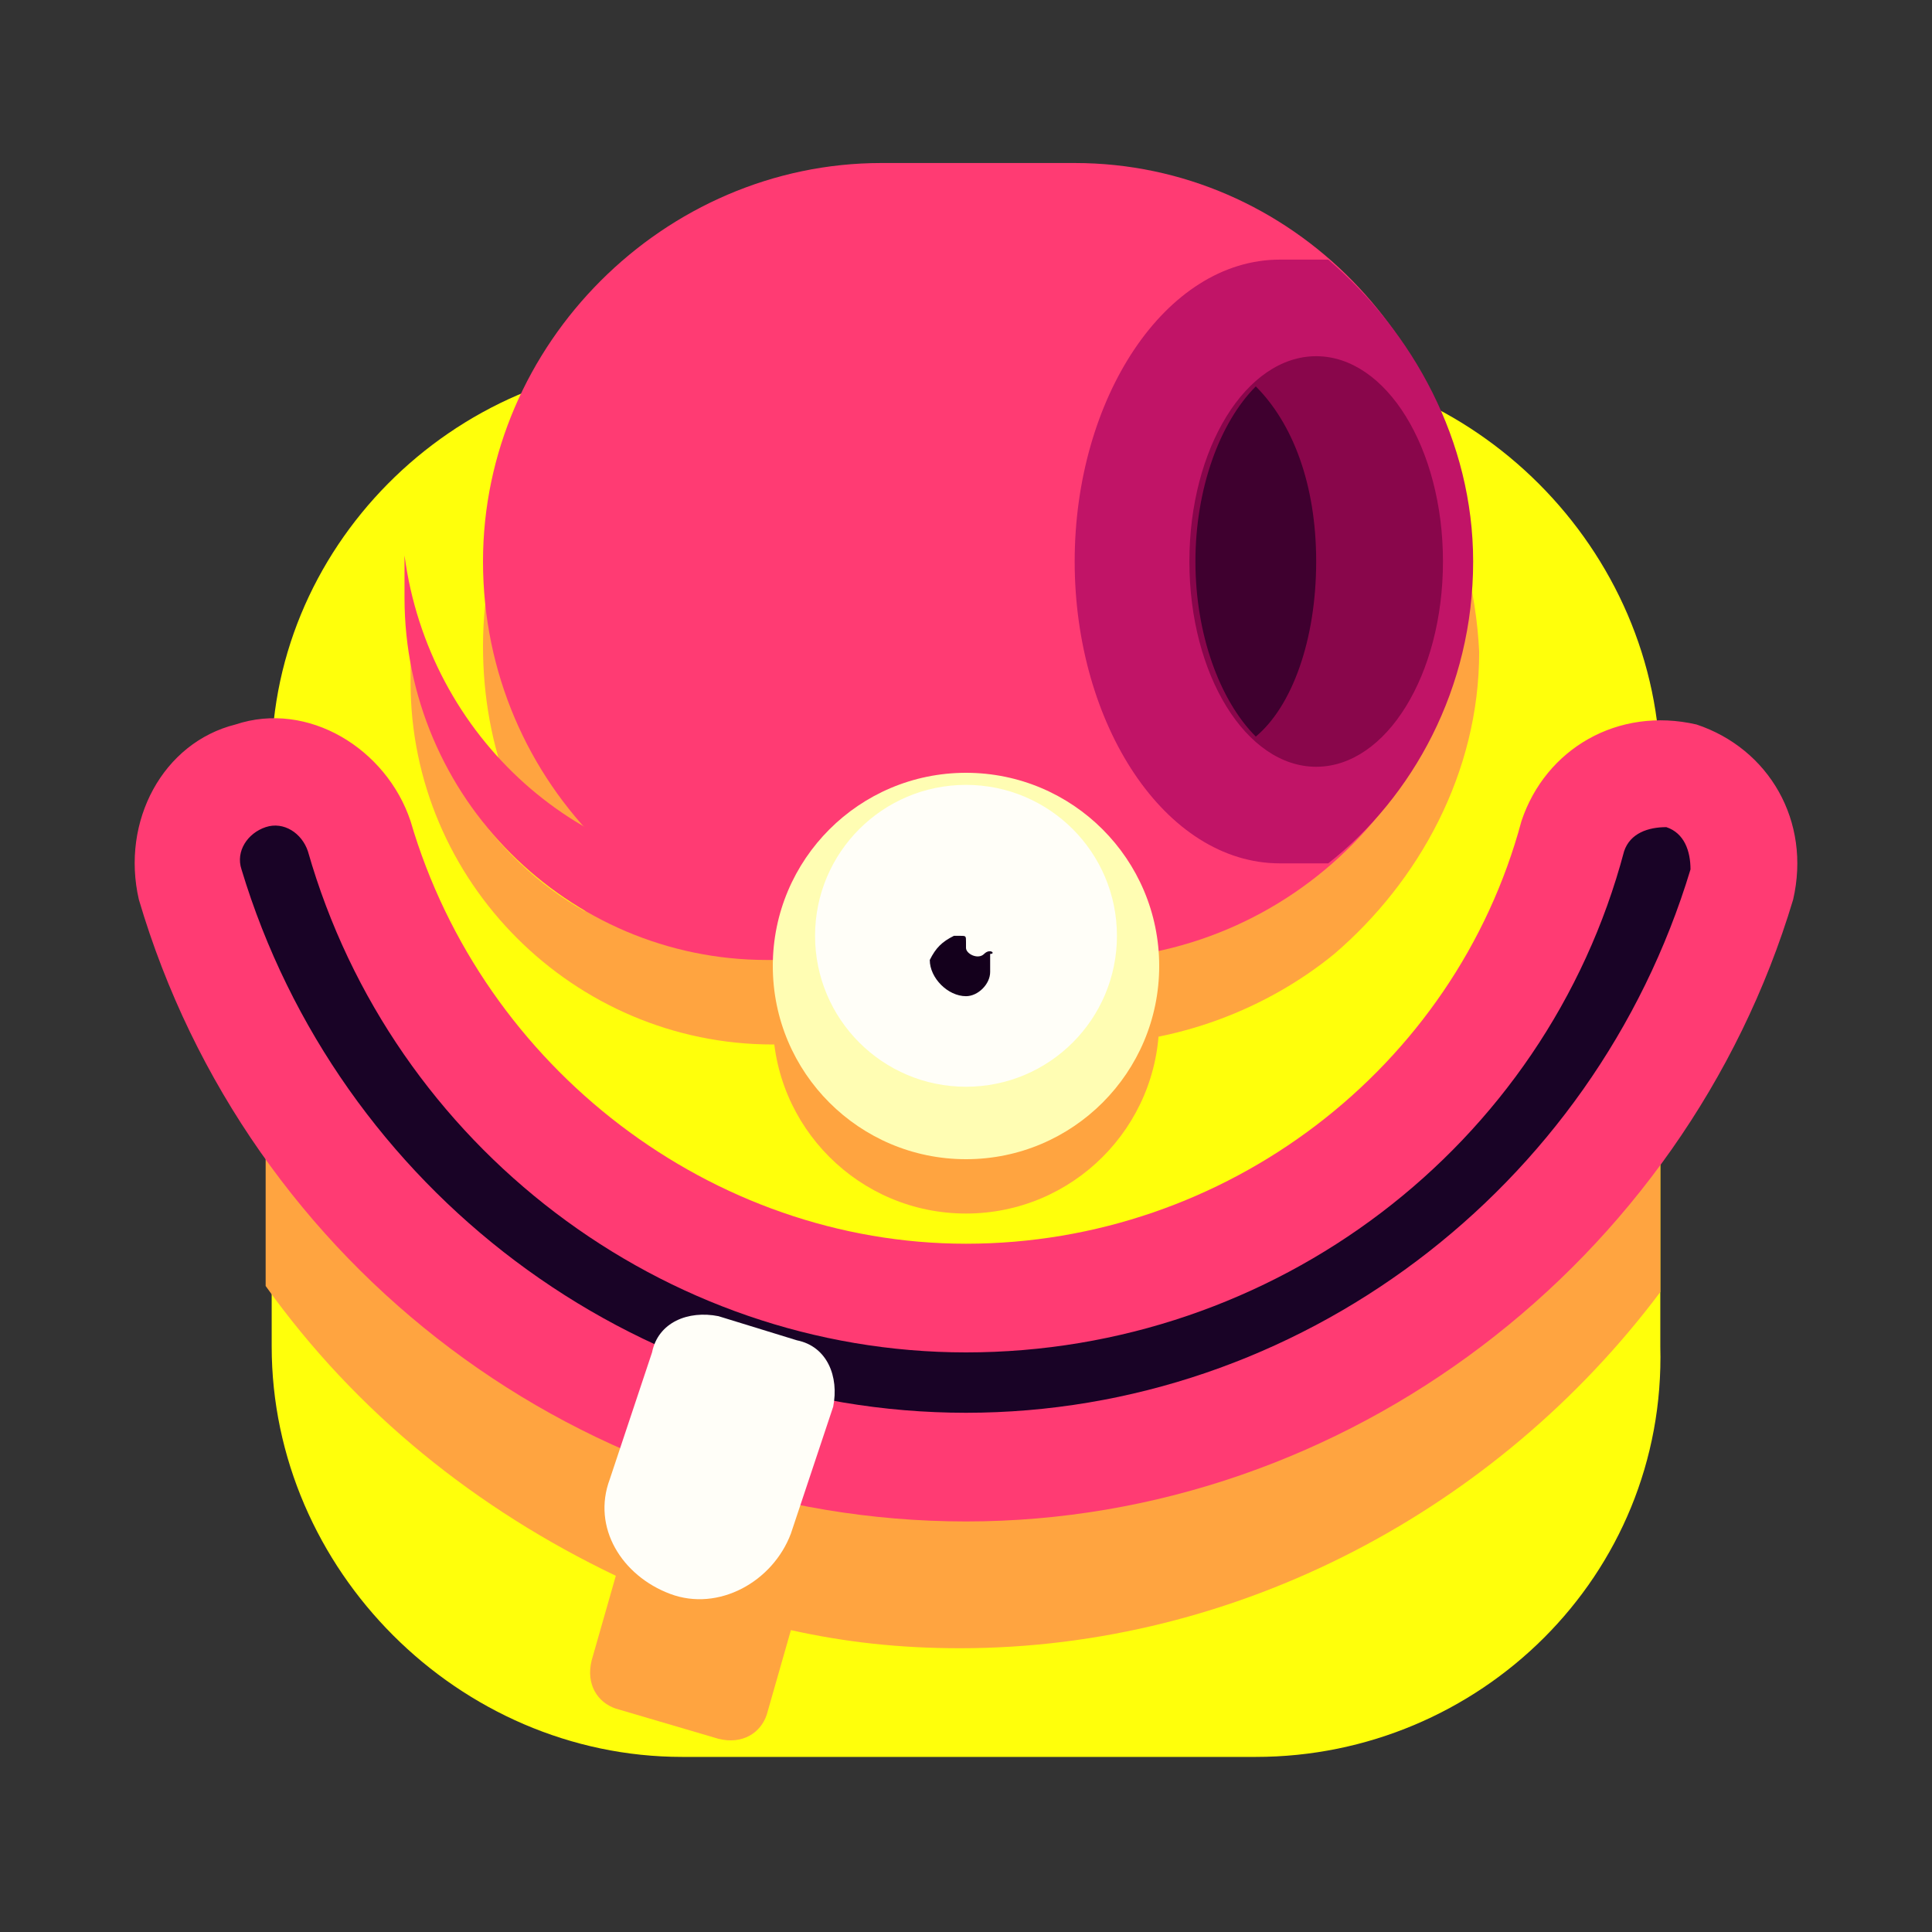 <?xml version="1.0" encoding="utf-8"?>
<!-- Generator: Adobe Illustrator 23.0.3, SVG Export Plug-In . SVG Version: 6.00 Build 0)  -->
<svg version="1.1" id="Squaremojis" xmlns="http://www.w3.org/2000/svg" xmlns:xlink="http://www.w3.org/1999/xlink" x="0px"
	 y="0px" viewBox="0 0 32 32" style="enable-background:new 0 0 32 32;" xml:space="preserve">
<rect x="0" y="0" width="32" height="32" fill="#333333" stroke="none"/>
<style type="text/css">
	.st0{fill:#C352FF;}
	.st1{fill:#870CAF;}
	.st2{fill:#E2BAD9;}
	.st3{fill:#FFFEF8;}
	.st4{fill:#14001C;}
	.st5{fill:#F257FF;}
	.st6{fill:#1A0F33;}
	.st7{fill:#FF3B73;}
	.st8{fill:#190326;}
	.st9{fill:#88D82A;}
	.st10{fill:#4AB541;}
	.st11{fill:#D3ED8C;}
	.st12{fill:#47AF1C;}
	.st13{fill:#10AAFF;}
	.st14{fill:#4278C6;}
	.st15{fill:#ADE4EA;}
	.st16{fill:#FF409B;}
	.st17{fill:#2E004F;}
	.st18{fill:#FFFF0B;}
	.st19{fill:#FFA440;}
	.st20{fill:#C11467;}
	.st21{fill:#89064B;}
	.st22{fill:#3F002F;}
	.st23{fill:#FFFDB3;}
	.st24{fill:#DAE8ED;}
	.st25{fill:#00F3FF;}
	.st26{fill:#FFF317;}
	.st27{fill:#12E9FF;}
	.st28{fill:#C11162;}
	.st29{fill:#AEF416;}
	.st30{fill:#FFA9C6;}
	.st31{fill:#66CC25;}
	.st32{fill:#FFE810;}
	.st33{fill:#CE2EE5;}
	.st34{fill:#790096;}
	.st35{fill:#FFC440;}
	.st36{fill:#284936;}
	.st37{fill:#38664B;}
	.st38{fill:#90C67B;}
	.st39{fill:#FFB36E;}
</style>
<g id="squaremoji_x5F_smile_x5F_yellow">
	<path class="st18" d="M20.8,29.1h-9.5c-3.7,0-6.8-3.1-6.8-6.8v-9.5C4.4,9.1,7.5,6,11.2,6h9.5c3.7,0,6.8,3.1,6.8,6.8v9.5
		C27.6,26.1,24.5,29.1,20.8,29.1z"/>
	<path class="st19" d="M22,5.7L22,5.7c-1.1-1-2.6-1.5-4.2-1.5h-3.2C11,4.1,8,7.1,8,10.7v0c0,1.7,0.6,3.2,1.7,4.4
		c-1.6-0.9-2.7-2.6-2.9-4.5c0,0.2,0,0.5,0,0.7c0,3.3,2.7,6,6,6h2.9c0,0,0,0,0,0h2.2c1.6,0,3.1-0.6,4.2-1.5h0c1.4-1.2,2.4-3,2.4-5
		C24.4,8.7,23.4,6.9,22,5.7z"/>
	<g>
		<path class="st19" d="M25.2,15.7c-1.2,4.1-5,7-9.2,7c-4.3,0-8.1-2.9-9.2-7C6.5,14.6,5.5,14,4.4,14v7.3c1.5,2.1,3.5,3.7,5.8,4.8
			l-0.4,1.4c-0.1,0.4,0.1,0.7,0.4,0.8l1.7,0.5c0.4,0.1,0.7-0.1,0.8-0.4l0.4-1.4c0.9,0.2,1.8,0.3,2.8,0.3c4.6,0,8.9-2.3,11.6-5.9V14
			C26.5,14,25.5,14.7,25.2,15.7z"/>
	</g>
	<g id="Mouth_10_">
		<g>
			<path class="st7" d="M16,25.2c-6.3,0-11.9-4.2-13.7-10.3C2,13.6,2.7,12.3,3.9,12c1.2-0.4,2.5,0.4,2.9,1.6c1.2,4.1,5,7,9.2,7
				c4.3,0,8.1-2.9,9.2-7c0.4-1.2,1.6-1.9,2.9-1.6c1.2,0.4,1.9,1.6,1.6,2.9C27.9,20.9,22.3,25.2,16,25.2z"/>
		</g>
		<g>
			<path class="st8" d="M16,23.4c-5.5,0-10.4-3.7-12-9c-0.1-0.3,0.1-0.6,0.4-0.7c0.3-0.1,0.6,0.1,0.7,0.4c1.4,4.9,5.9,8.3,10.9,8.3
				c5.1,0,9.6-3.4,10.9-8.3c0.1-0.3,0.4-0.4,0.7-0.4c0.3,0.1,0.4,0.4,0.4,0.7C26.4,19.7,21.5,23.4,16,23.4z"/>
		</g>
		<g>
			<path class="st3" d="M11.1,26.4L11.1,26.4c-0.8-0.3-1.3-1.1-1-1.9l0.7-2.1c0.1-0.5,0.6-0.7,1.1-0.6l1.3,0.4
				c0.5,0.1,0.7,0.6,0.6,1.1l-0.7,2.1C12.8,26.2,11.9,26.7,11.1,26.4z"/>
		</g>
	</g>
	<circle class="st19" cx="16" cy="16.9" r="3.2"/>
	<g id="Hair_5_">
		<path class="st7" d="M17.8,15.9h-3.2C11,15.9,8,13,8,9.3v0c0-3.6,3-6.6,6.6-6.6h3.2c3.6,0,6.5,3,6.5,6.6v0
			C24.3,13,21.4,15.9,17.8,15.9z"/>
		<path class="st7" d="M15.6,14.5h-2.9c-3.1,0-5.6-2.3-6-5.3c0,0.2,0,0.5,0,0.7l0,0c0,3.3,2.7,6,6,6h2.9c3.3,0,5.9-2.7,5.9-6l0,0
			c0-0.2,0-0.5,0-0.7C21.1,12.2,18.7,14.5,15.6,14.5z"/>
		<g>
			<path class="st20" d="M24.4,9.3L24.4,9.3c0-2-1-3.8-2.4-5h-0.8c-1.9,0-3.4,2.3-3.4,5s1.5,5,3.4,5H22
				C23.4,13.2,24.4,11.4,24.4,9.3z"/>
		</g>
		<ellipse class="st21" cx="21.8" cy="9.3" rx="2.1" ry="3.4"/>
		<g>
			<path class="st22" d="M21.8,9.3c0-1.3-0.4-2.3-1-2.9c-0.6,0.6-1,1.7-1,2.9s0.4,2.3,1,2.9C21.4,11.7,21.8,10.6,21.8,9.3z"/>
		</g>
	</g>
	<g id="Eye_3_">
		<circle class="st23" cx="16" cy="16" r="3.2"/>
		<circle class="st3" cx="16" cy="15.5" r="2.5"/>
		<path class="st4" d="M16.3,15.8L16.3,15.8c-0.1,0.1-0.3,0-0.3-0.1c0,0,0,0,0,0c0,0,0-0.1,0-0.1c0-0.1,0-0.1-0.1-0.1
			c0,0-0.1,0-0.1,0c-0.2,0.1-0.3,0.2-0.4,0.4c0,0.3,0.3,0.6,0.6,0.6c0.2,0,0.4-0.2,0.4-0.4c0-0.1,0-0.2,0-0.3
			C16.5,15.8,16.4,15.7,16.3,15.8z"/>
	</g>
</g>
</svg>
